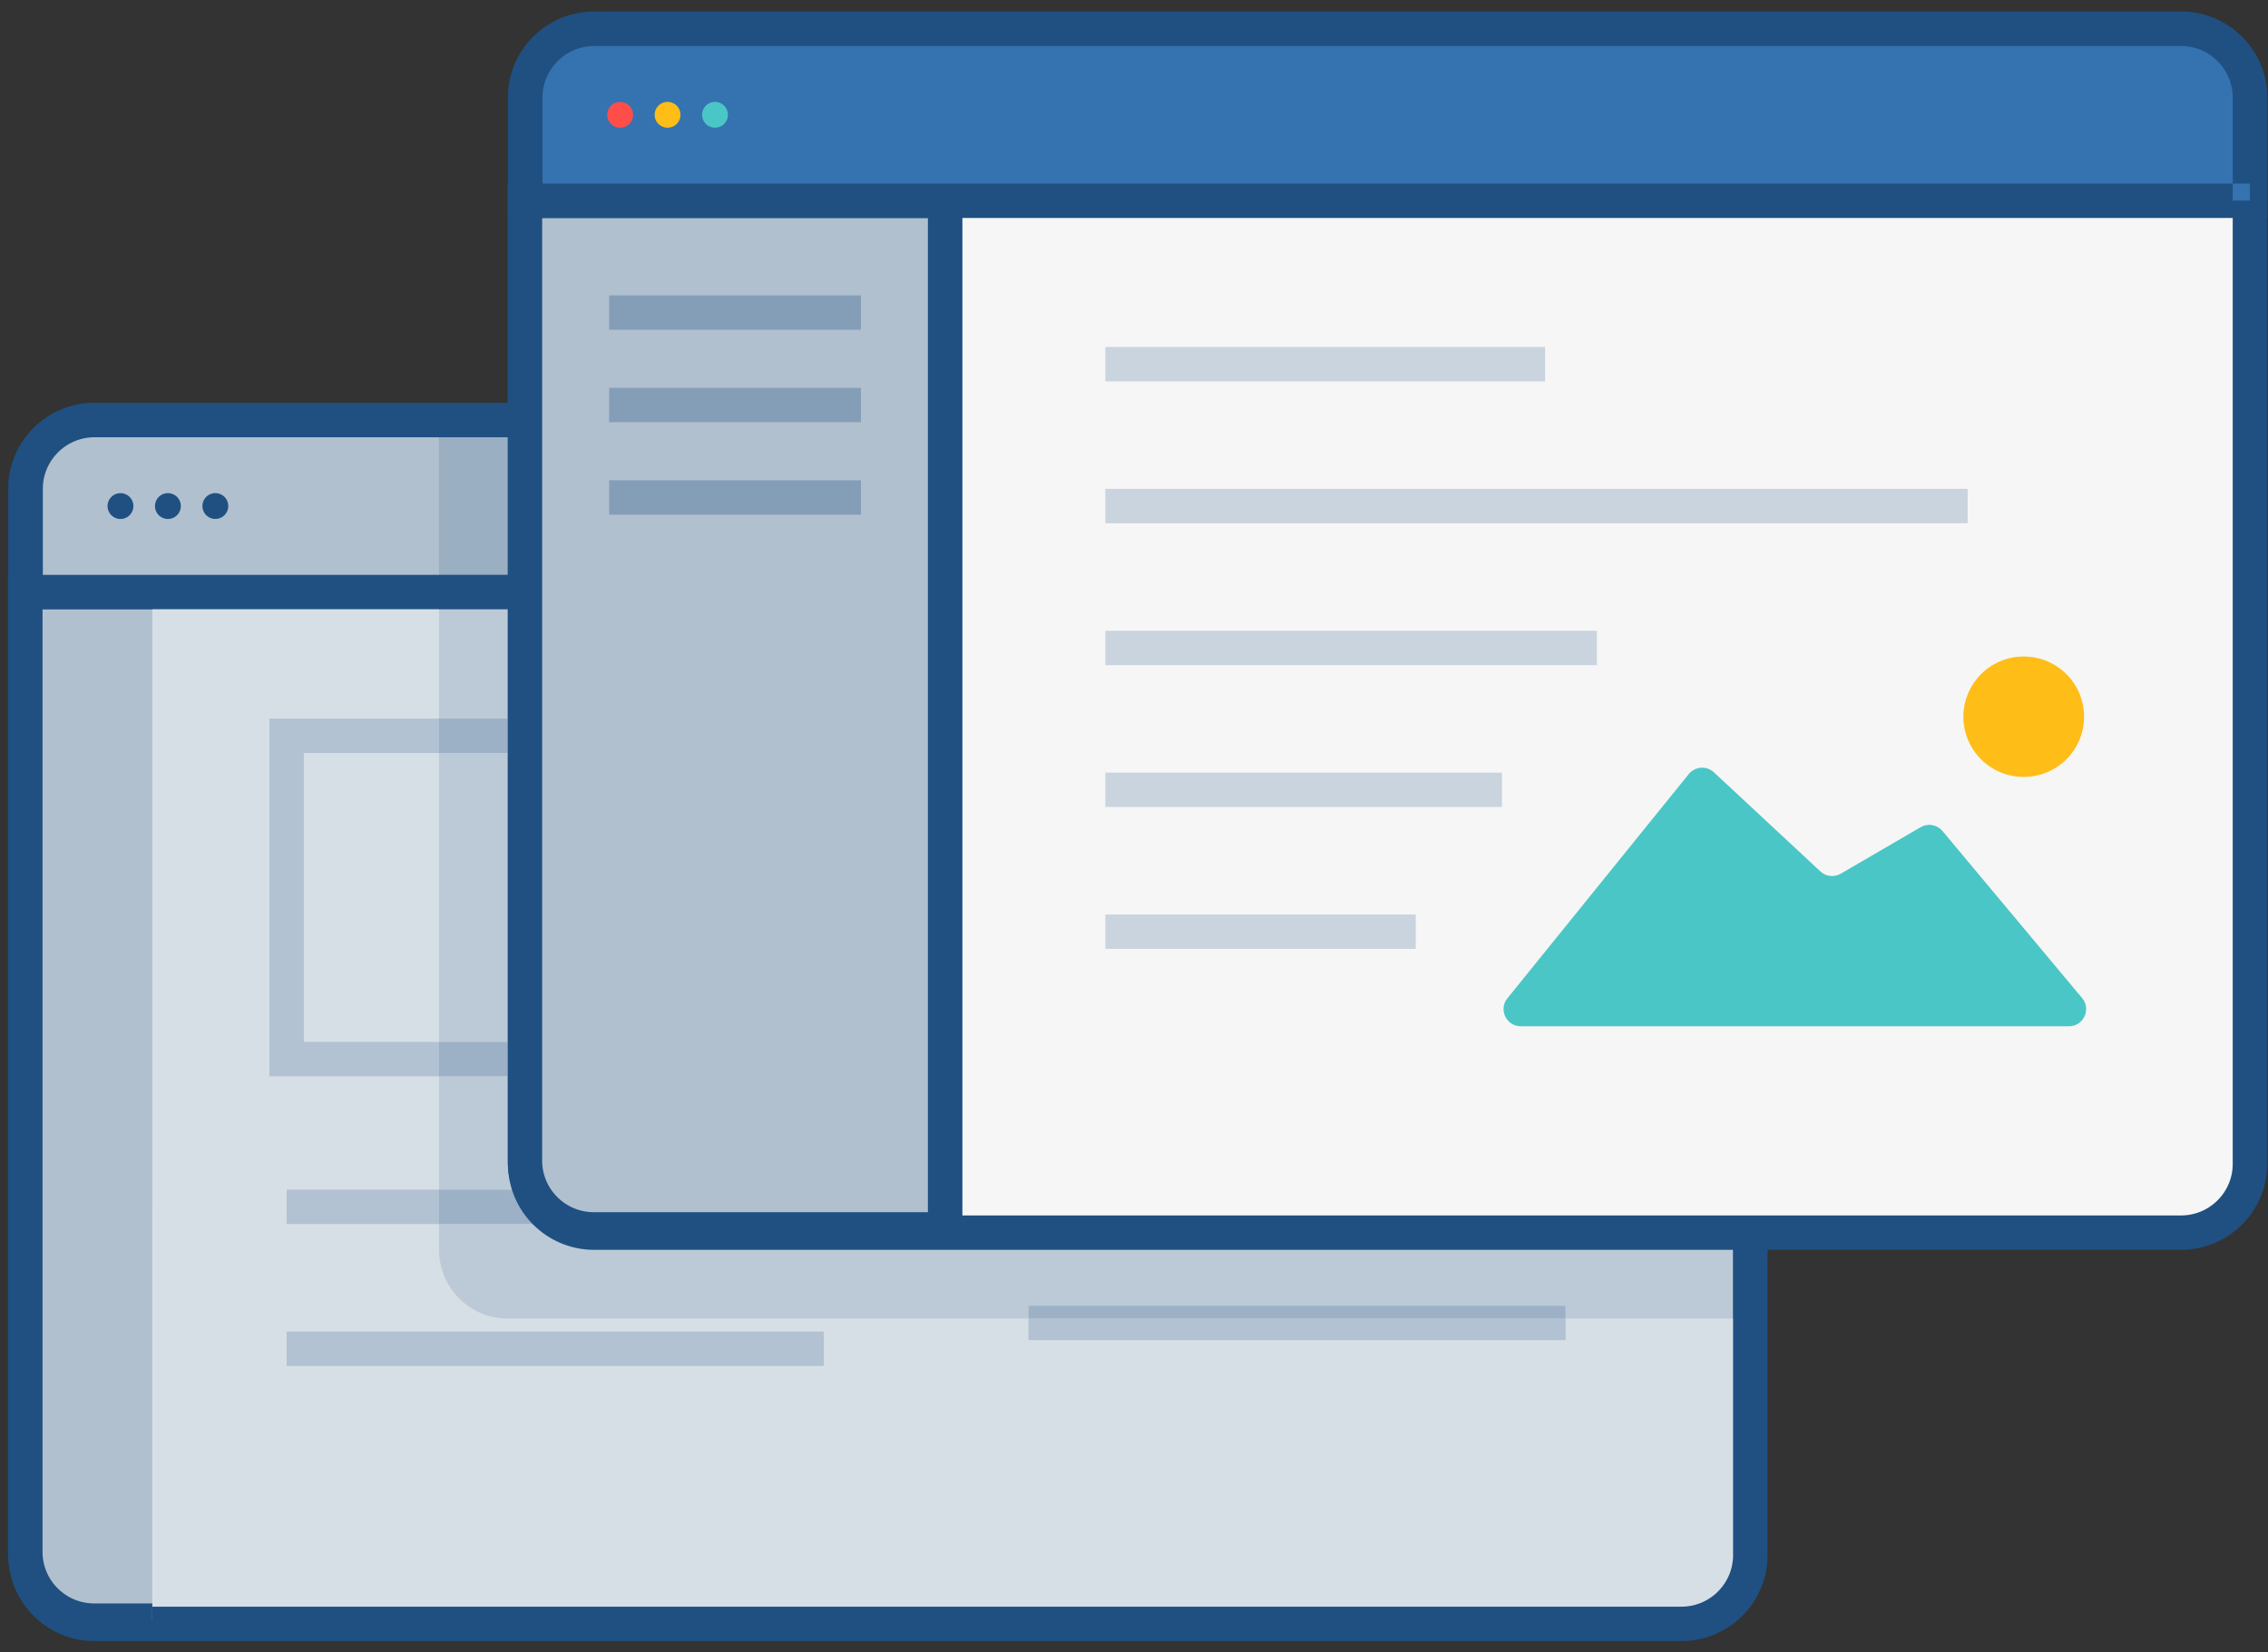 <svg viewBox="0 0 140 102" xmlns="http://www.w3.org/2000/svg"><rect x="0" y="0" width="140" height="102" fill="#333333" stroke="none"/><title>illustration-new-dashboard@0.5x</title><g fill="none" fill-rule="evenodd"><path d="M103.786 100.24H5.84c-2.353 0-4.26-1.901-4.26-4.247V30.177a4.253 4.253 0 0 1 4.26-4.247h97.946a4.253 4.253 0 0 1 4.259 4.247v65.816a4.252 4.252 0 0 1-4.259 4.247" fill="#D7DFE6"/><path d="M103.786 100.24v-1.062H5.84a3.183 3.183 0 0 1-2.26-.932 3.166 3.166 0 0 1-.935-2.253V30.177c0-.883.356-1.672.936-2.252a3.184 3.184 0 0 1 2.259-.933h97.946c.886 0 1.677.355 2.258.933.58.58.935 1.369.936 2.252v65.816c0 .883-.356 1.673-.936 2.253a3.183 3.183 0 0 1-2.258.932v2.123c2.94 0 5.322-2.375 5.323-5.308V30.177c0-2.932-2.383-5.307-5.323-5.308H5.84c-2.941 0-5.323 2.376-5.324 5.308v65.816c0 2.933 2.383 5.308 5.324 5.308h97.946v-1.061" fill="#1F5081"/><path d="M9.401 100.04H5.82a4.253 4.253 0 0 1-4.259-4.247V36.546h7.841" fill="#B1C0CF"/><path d="M9.401 98.978H5.82a3.184 3.184 0 0 1-2.259-.934 3.164 3.164 0 0 1-.935-2.251V37.607H9.4v-2.123H.496v60.309c0 2.931 2.382 5.307 5.323 5.308H9.4v-2.123" fill="#1F5081"/><path d="M108.045 36.546H1.58v-6.37a4.253 4.253 0 0 1 4.26-4.246h97.946a4.253 4.253 0 0 1 4.259 4.247v6.369" fill="#B1C0CE"/><path d="M108.045 36.546v-1.062H2.645v-5.307c0-.883.356-1.672.936-2.252a3.184 3.184 0 0 1 2.259-.933h97.946c.886 0 1.677.355 2.258.933.58.58.935 1.369.936 2.252v6.369h1.065v-1.062 1.062h1.064v-6.37c0-2.931-2.383-5.306-5.323-5.307H5.84c-2.941 0-5.323 2.376-5.324 5.308v7.43H109.11v-1.061h-1.064" fill="#1F5081"/><path d="M8.234 31.238a.797.797 0 1 1-.798-.796c.441 0 .798.357.798.796M11.162 31.238a.797.797 0 1 1-.798-.796c.441 0 .798.357.798.796M14.09 31.238c0 .44-.357.796-.799.796a.797.797 0 1 1 .799-.796" fill="#1F5081"/><path d="M17.692 73.435H27.1v2.123h-9.408v-2.123zM17.692 82.193H50.85v2.123H17.692v-2.123zM63.484 81.397h33.158v1.327H63.484v-1.327zM27.1 44.357H16.628v22.08H27.1v-2.123h-8.343V46.48H27.1v-2.123" fill="#B2C2D2"/><path d="M33.068 75.558H27.1v1.593a4.253 4.253 0 0 0 4.258 4.246h32.126v-.796h33.158v.796h10.338v-5.308H59.407v.861H36.661a5.316 5.316 0 0 1-3.593-1.392zm-1.73-9.12H27.1v6.997h4.55a5.278 5.278 0 0 1-.312-1.793h1.064-1.064v-5.205zM27.1 64.313h4.238V46.48H27.1v17.834zm0-19.957h4.238v-6.75H27.1v6.75z" fill="#BCCAD7"/><path d="M106.98 76.09h1.08v5.307h-1.08v-5.308z" fill="#1F5081"/><path d="M27.1 26.992h4.238v8.492H27.1v-8.492z" fill="#9BAFC3"/><path d="M27.1 37.607h4.238v-2.123H27.1v2.123zm0-10.615h4.238V25.93H27.1v1.062z" fill="#1F5081"/><path d="M31.65 73.435H27.1v2.123h5.968a5.32 5.32 0 0 1-1.418-2.123M63.484 80.6h33.158v.797H63.484v-.796zM27.1 66.437h4.238v-2.123H27.1v2.123zm0-19.957h4.238v-2.123H27.1v2.123z" fill="#9CB1C6"/><path d="M134.628 76.09H36.682a4.252 4.252 0 0 1-4.259-4.247V6.026a4.253 4.253 0 0 1 4.259-4.246h97.946a4.253 4.253 0 0 1 4.259 4.246v65.817a4.252 4.252 0 0 1-4.259 4.246" fill="#F6F6F6"/><path d="M134.628 76.09v-1.062H36.682a3.185 3.185 0 0 1-2.259-.933 3.166 3.166 0 0 1-.935-2.252V6.026c0-.883.355-1.672.935-2.252a3.185 3.185 0 0 1 2.259-.933h97.946c.886 0 1.678.355 2.259.933.58.58.935 1.37.935 2.252v65.817c0 .883-.356 1.672-.935 2.252a3.184 3.184 0 0 1-2.259.933v2.123c2.94 0 5.323-2.376 5.324-5.308V6.026c-.001-2.932-2.383-5.307-5.324-5.308H36.682c-2.94.001-5.323 2.376-5.324 5.308v65.817c0 2.932 2.383 5.307 5.324 5.308h97.946v-1.062" fill="#1F5081"/><path d="M32.402 71.642V12.395h25.94V75.89h-21.68a4.253 4.253 0 0 1-4.26-4.247" fill="#B1C0CF"/><path d="M32.402 71.642h1.065V13.457h23.811v61.37H36.661a3.184 3.184 0 0 1-2.258-.933 3.165 3.165 0 0 1-.936-2.252h-2.129c0 2.932 2.383 5.307 5.323 5.308h22.746V11.334H31.338v60.308h1.064" fill="#1F5081"/><path d="M37.6 20.357h15.546v-2.123H37.6v2.123zM37.6 26.063h15.546V23.94H37.6v2.123zM37.6 31.769h15.546v-2.123H37.6v2.123z" fill="#859EB7"/><path d="M138.887 12.395H32.423V6.026a4.253 4.253 0 0 1 4.259-4.246h97.946a4.253 4.253 0 0 1 4.259 4.246v6.37" fill="#3572B0"/><path d="M138.887 12.395v-1.061h-105.4V6.026c.001-.883.356-1.672.936-2.252a3.185 3.185 0 0 1 2.259-.933h97.946c.886 0 1.678.355 2.259.933.58.58.935 1.37.935 2.252v6.37h1.065v-1.062 1.061h1.065V6.026c-.001-2.932-2.383-5.307-5.324-5.308H36.682c-2.94.001-5.323 2.376-5.324 5.308v7.43h108.594v-1.06h-1.065" fill="#1F5081"/><path d="M39.077 7.088a.797.797 0 1 1-.798-.796c.44 0 .798.356.798.796" fill="#FF4E4A"/><path d="M42.005 7.088c0 .44-.358.796-.799.796a.797.797 0 1 1 .799-.796" fill="#FFBD17"/><path d="M44.933 7.088c0 .44-.358.796-.799.796a.797.797 0 1 1 .799-.796" fill="#4AC6C6"/><path d="M68.23 21.419h27.148v2.123H68.23v-2.123zM68.23 30.177h53.232V32.3H68.23v-2.123zM68.23 38.934h30.342v2.124H68.23v-2.124zM68.23 47.692h24.487v2.123H68.23v-2.123zM68.23 56.45h19.164v2.123H68.23V56.45z" fill="#CAD4DE"/><path d="M128.648 44.242a3.72 3.72 0 0 1-3.726 3.716 3.72 3.72 0 0 1-3.726-3.716 3.72 3.72 0 0 1 3.726-3.715 3.72 3.72 0 0 1 3.726 3.715" fill="#FFBD17"/><path d="M127.706 63.35H93.88c-.895 0-1.39-1.033-.829-1.727l11.192-13.838a1.067 1.067 0 0 1 1.555-.11l6.57 6.113c.343.32.856.378 1.262.142l4.926-2.866a1.067 1.067 0 0 1 1.354.238l8.615 10.307c.578.692.085 1.741-.818 1.741" fill="#4AC6C6"/></g></svg>
